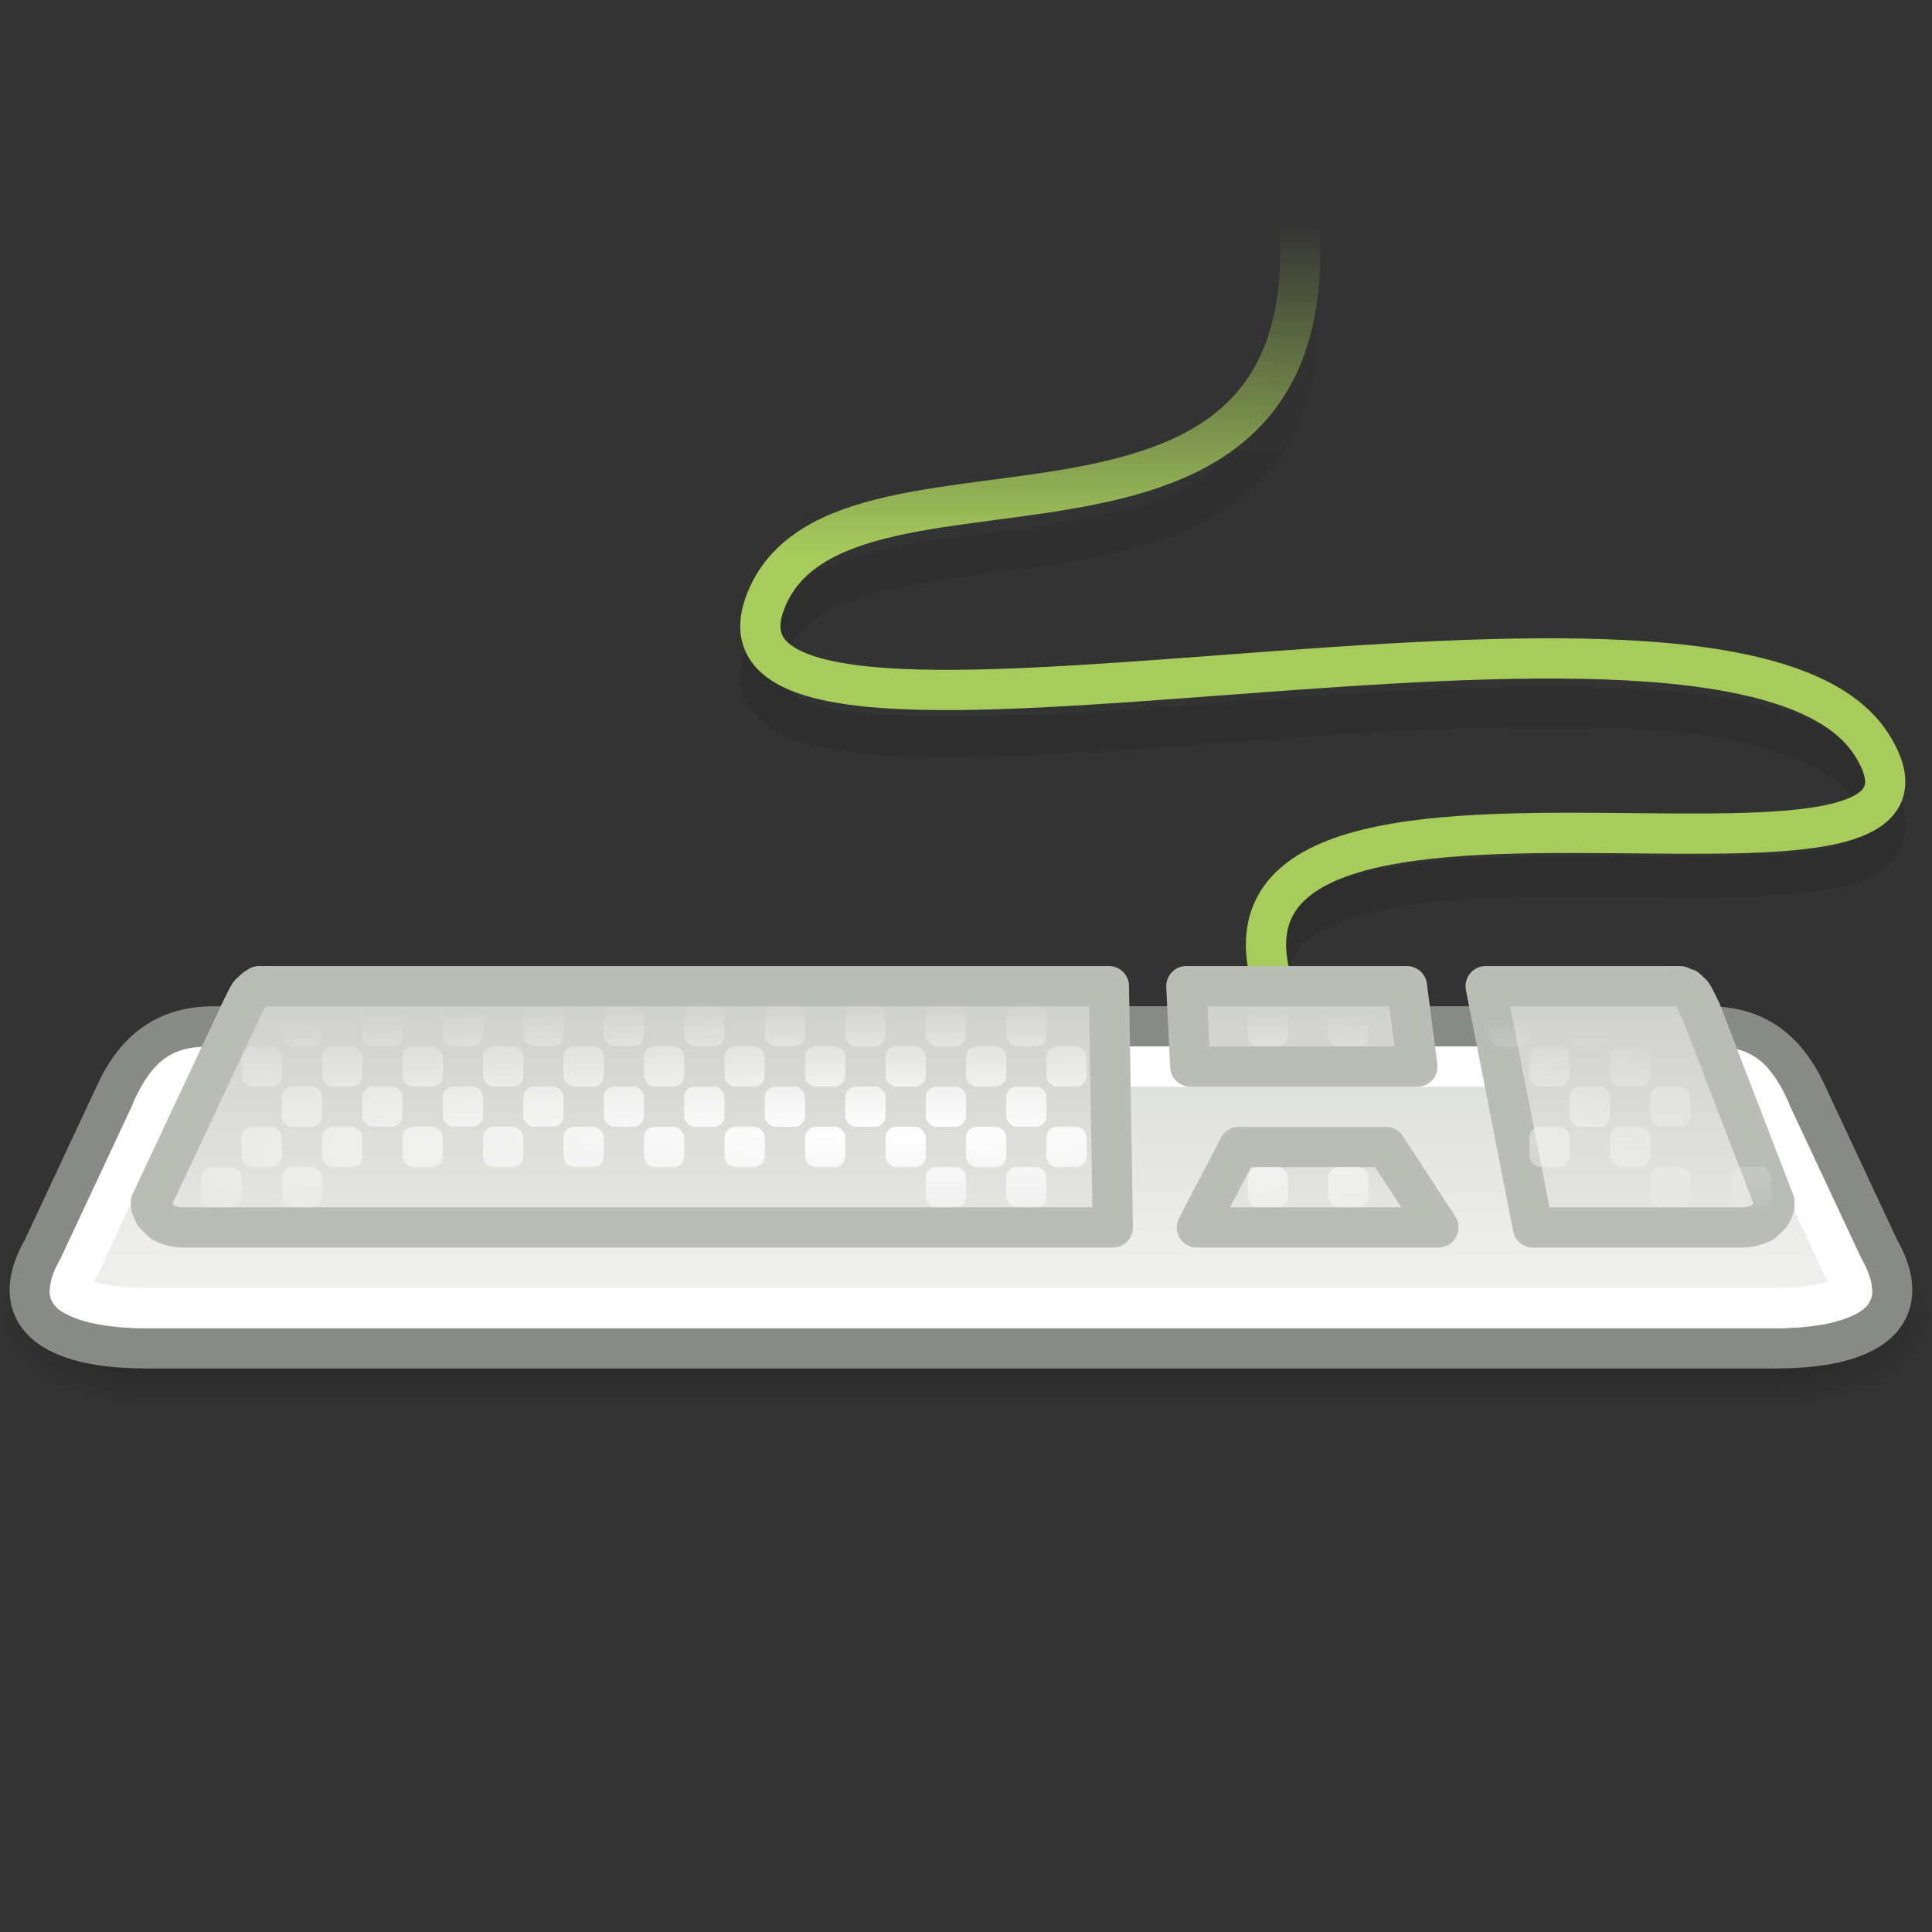 <?xml version="1.0" encoding="UTF-8" standalone="no"?>
<!-- Created with Inkscape (http://www.inkscape.org/) -->
<svg
   xmlns:dc="http://purl.org/dc/elements/1.1/"
   xmlns:cc="http://creativecommons.org/ns#"
   xmlns:rdf="http://www.w3.org/1999/02/22-rdf-syntax-ns#"
   xmlns:svg="http://www.w3.org/2000/svg"
   xmlns="http://www.w3.org/2000/svg"
   xmlns:xlink="http://www.w3.org/1999/xlink"
   xmlns:sodipodi="http://sodipodi.sourceforge.net/DTD/sodipodi-0.dtd"
   xmlns:inkscape="http://www.inkscape.org/namespaces/inkscape"
   width="48px"
   height="48px"
   id="svg3304"
   sodipodi:version="0.32"
   inkscape:version="0.46"
   sodipodi:docbase="/home/dobey/Projects/gnome-icon-theme/scalable/devices"
   sodipodi:docname="gnome-dev-keyboard.svg"
   inkscape:output_extension="org.inkscape.output.svg.inkscape">
  <rect width="100%" height="100%" fill="#333333" stroke="none"/>
  <defs
     id="defs3306">
    <inkscape:perspective
       sodipodi:type="inkscape:persp3d"
       inkscape:vp_x="0 : 24 : 1"
       inkscape:vp_y="0 : 1000 : 0"
       inkscape:vp_z="48 : 24 : 1"
       inkscape:persp3d-origin="24 : 16 : 1"
       id="perspective174" />
    <linearGradient
       id="linearGradient3042">
      <stop
         style="stop-color:black;stop-opacity:0;"
         offset="0"
         id="stop3044" />
      <stop
         id="stop3050"
         offset="0.5"
         style="stop-color:black;stop-opacity:1;" />
      <stop
         style="stop-color:black;stop-opacity:0;"
         offset="1"
         id="stop3046" />
    </linearGradient>
    <linearGradient
       inkscape:collect="always"
       id="linearGradient3028">
      <stop
         style="stop-color:black;stop-opacity:1;"
         offset="0"
         id="stop3030" />
      <stop
         style="stop-color:black;stop-opacity:0;"
         offset="1"
         id="stop3032" />
    </linearGradient>
    <linearGradient
       inkscape:collect="always"
       id="linearGradient5259">
      <stop
         style="stop-color:black;stop-opacity:1;"
         offset="0"
         id="stop5261" />
      <stop
         style="stop-color:black;stop-opacity:0;"
         offset="1"
         id="stop5263" />
    </linearGradient>
    <linearGradient
       id="linearGradient5251">
      <stop
         style="stop-color:#a7cc5c;stop-opacity:1;"
         offset="0"
         id="stop5253" />
      <stop
         style="stop-color:#a7cc5c;stop-opacity:0;"
         offset="1"
         id="stop5255" />
    </linearGradient>
    <linearGradient
       inkscape:collect="always"
       id="linearGradient1558">
      <stop
         style="stop-color:#babdb6"
         offset="0"
         id="stop1560" />
      <stop
         style="stop-color:#eeeeec"
         offset="1"
         id="stop1562" />
    </linearGradient>
    <linearGradient
       id="linearGradient3907">
      <stop
         style="stop-color:#ffffff;stop-opacity:1;"
         offset="0"
         id="stop3909" />
      <stop
         style="stop-color:#ffffff;stop-opacity:0;"
         offset="1"
         id="stop3911" />
    </linearGradient>
    <linearGradient
       inkscape:collect="always"
       id="linearGradient3899">
      <stop
         style="stop-color:#eeeeec"
         offset="0"
         id="stop3901" />
      <stop
         style="stop-color:#d3d7cf"
         offset="1"
         id="stop3903" />
    </linearGradient>
    <radialGradient
       inkscape:collect="always"
       xlink:href="#linearGradient3907"
       id="radialGradient3915"
       cx="20.914"
       cy="47.045"
       fx="20.914"
       fy="47.045"
       r="19.5"
       gradientTransform="matrix(1.383,3.581398e-5,0,0.172,-6.73,34.097)"
       gradientUnits="userSpaceOnUse" />
    <radialGradient
       inkscape:collect="always"
       xlink:href="#linearGradient3907"
       id="radialGradient1685"
       gradientUnits="userSpaceOnUse"
       gradientTransform="matrix(1.383,3.581398e-5,0,0.172,-6.73,34.097)"
       cx="20.914"
       cy="47.045"
       fx="20.914"
       fy="47.045"
       r="19.5" />
    <radialGradient
       inkscape:collect="always"
       xlink:href="#linearGradient3907"
       id="radialGradient1687"
       gradientUnits="userSpaceOnUse"
       gradientTransform="matrix(1.383,3.581398e-5,0,0.172,-6.73,34.097)"
       cx="20.914"
       cy="47.045"
       fx="20.914"
       fy="47.045"
       r="19.5" />
    <radialGradient
       inkscape:collect="always"
       xlink:href="#linearGradient3907"
       id="radialGradient1689"
       gradientUnits="userSpaceOnUse"
       gradientTransform="matrix(1.383,3.581398e-5,0,0.172,-6.73,34.097)"
       cx="20.914"
       cy="47.045"
       fx="20.914"
       fy="47.045"
       r="19.5" />
    <radialGradient
       inkscape:collect="always"
       xlink:href="#linearGradient3907"
       id="radialGradient1691"
       gradientUnits="userSpaceOnUse"
       gradientTransform="matrix(1.383,3.581398e-5,0,0.172,-6.73,34.097)"
       cx="20.914"
       cy="47.045"
       fx="20.914"
       fy="47.045"
       r="19.5" />
    <radialGradient
       inkscape:collect="always"
       xlink:href="#linearGradient3907"
       id="radialGradient1693"
       gradientUnits="userSpaceOnUse"
       gradientTransform="matrix(1.383,3.581398e-5,0,0.172,-6.73,34.097)"
       cx="20.914"
       cy="47.045"
       fx="20.914"
       fy="47.045"
       r="19.5" />
    <radialGradient
       inkscape:collect="always"
       xlink:href="#linearGradient3907"
       id="radialGradient1695"
       gradientUnits="userSpaceOnUse"
       gradientTransform="matrix(1.383,3.581398e-5,0,0.172,-6.73,34.097)"
       cx="20.914"
       cy="47.045"
       fx="20.914"
       fy="47.045"
       r="19.5" />
    <radialGradient
       inkscape:collect="always"
       xlink:href="#linearGradient3907"
       id="radialGradient1697"
       gradientUnits="userSpaceOnUse"
       gradientTransform="matrix(1.383,3.581398e-5,0,0.172,-6.73,34.097)"
       cx="20.914"
       cy="47.045"
       fx="20.914"
       fy="47.045"
       r="19.5" />
    <radialGradient
       inkscape:collect="always"
       xlink:href="#linearGradient3907"
       id="radialGradient1699"
       gradientUnits="userSpaceOnUse"
       gradientTransform="matrix(1.383,3.581398e-5,0,0.172,-6.73,34.097)"
       cx="20.914"
       cy="47.045"
       fx="20.914"
       fy="47.045"
       r="19.5" />
    <radialGradient
       inkscape:collect="always"
       xlink:href="#linearGradient3907"
       id="radialGradient1701"
       gradientUnits="userSpaceOnUse"
       gradientTransform="matrix(1.383,3.581398e-5,0,0.172,-6.73,34.097)"
       cx="20.914"
       cy="47.045"
       fx="20.914"
       fy="47.045"
       r="19.5" />
    <radialGradient
       inkscape:collect="always"
       xlink:href="#linearGradient3907"
       id="radialGradient1703"
       gradientUnits="userSpaceOnUse"
       gradientTransform="matrix(1.383,3.581398e-5,0,0.172,-6.73,34.097)"
       cx="20.914"
       cy="47.045"
       fx="20.914"
       fy="47.045"
       r="19.5" />
    <radialGradient
       inkscape:collect="always"
       xlink:href="#linearGradient3907"
       id="radialGradient1705"
       gradientUnits="userSpaceOnUse"
       gradientTransform="matrix(1.383,3.581398e-5,0,0.172,-6.73,34.097)"
       cx="20.914"
       cy="47.045"
       fx="20.914"
       fy="47.045"
       r="19.5" />
    <radialGradient
       inkscape:collect="always"
       xlink:href="#linearGradient3907"
       id="radialGradient1707"
       gradientUnits="userSpaceOnUse"
       gradientTransform="matrix(1.383,3.581398e-5,0,0.172,-6.73,34.097)"
       cx="20.914"
       cy="47.045"
       fx="20.914"
       fy="47.045"
       r="19.5" />
    <radialGradient
       inkscape:collect="always"
       xlink:href="#linearGradient3907"
       id="radialGradient1709"
       gradientUnits="userSpaceOnUse"
       gradientTransform="matrix(1.383,3.581398e-5,0,0.172,-6.73,34.097)"
       cx="20.914"
       cy="47.045"
       fx="20.914"
       fy="47.045"
       r="19.5" />
    <radialGradient
       inkscape:collect="always"
       xlink:href="#linearGradient3907"
       id="radialGradient1711"
       gradientUnits="userSpaceOnUse"
       gradientTransform="matrix(1.383,3.581398e-5,0,0.172,-6.73,34.097)"
       cx="20.914"
       cy="47.045"
       fx="20.914"
       fy="47.045"
       r="19.5" />
    <radialGradient
       inkscape:collect="always"
       xlink:href="#linearGradient3907"
       id="radialGradient1713"
       gradientUnits="userSpaceOnUse"
       gradientTransform="matrix(1.383,3.581398e-5,0,0.172,-6.73,34.097)"
       cx="20.914"
       cy="47.045"
       fx="20.914"
       fy="47.045"
       r="19.5" />
    <radialGradient
       inkscape:collect="always"
       xlink:href="#linearGradient3907"
       id="radialGradient1715"
       gradientUnits="userSpaceOnUse"
       gradientTransform="matrix(1.383,3.581398e-5,0,0.172,-6.73,34.097)"
       cx="20.914"
       cy="47.045"
       fx="20.914"
       fy="47.045"
       r="19.5" />
    <radialGradient
       inkscape:collect="always"
       xlink:href="#linearGradient3907"
       id="radialGradient1717"
       gradientUnits="userSpaceOnUse"
       gradientTransform="matrix(1.383,3.581398e-5,0,0.172,-6.73,34.097)"
       cx="20.914"
       cy="47.045"
       fx="20.914"
       fy="47.045"
       r="19.5" />
    <radialGradient
       inkscape:collect="always"
       xlink:href="#linearGradient3907"
       id="radialGradient1719"
       gradientUnits="userSpaceOnUse"
       gradientTransform="matrix(1.383,3.581398e-5,0,0.172,-6.73,34.097)"
       cx="20.914"
       cy="47.045"
       fx="20.914"
       fy="47.045"
       r="19.5" />
    <radialGradient
       inkscape:collect="always"
       xlink:href="#linearGradient3907"
       id="radialGradient1721"
       gradientUnits="userSpaceOnUse"
       gradientTransform="matrix(1.383,3.581398e-5,0,0.172,-6.73,34.097)"
       cx="20.914"
       cy="47.045"
       fx="20.914"
       fy="47.045"
       r="19.5" />
    <radialGradient
       inkscape:collect="always"
       xlink:href="#linearGradient3907"
       id="radialGradient1723"
       gradientUnits="userSpaceOnUse"
       gradientTransform="matrix(1.383,3.581398e-5,0,0.172,-6.73,34.097)"
       cx="20.914"
       cy="47.045"
       fx="20.914"
       fy="47.045"
       r="19.5" />
    <radialGradient
       inkscape:collect="always"
       xlink:href="#linearGradient3907"
       id="radialGradient1725"
       gradientUnits="userSpaceOnUse"
       gradientTransform="matrix(1.383,3.581398e-5,0,0.172,-6.73,34.097)"
       cx="20.914"
       cy="47.045"
       fx="20.914"
       fy="47.045"
       r="19.5" />
    <radialGradient
       inkscape:collect="always"
       xlink:href="#linearGradient3907"
       id="radialGradient1727"
       gradientUnits="userSpaceOnUse"
       gradientTransform="matrix(1.383,3.581398e-5,0,0.172,-6.73,34.097)"
       cx="20.914"
       cy="47.045"
       fx="20.914"
       fy="47.045"
       r="19.5" />
    <radialGradient
       inkscape:collect="always"
       xlink:href="#linearGradient3907"
       id="radialGradient1729"
       gradientUnits="userSpaceOnUse"
       gradientTransform="matrix(1.383,3.581398e-5,0,0.172,-6.73,34.097)"
       cx="20.914"
       cy="47.045"
       fx="20.914"
       fy="47.045"
       r="19.5" />
    <radialGradient
       inkscape:collect="always"
       xlink:href="#linearGradient3907"
       id="radialGradient1731"
       gradientUnits="userSpaceOnUse"
       gradientTransform="matrix(1.383,3.581398e-5,0,0.172,-6.73,34.097)"
       cx="20.914"
       cy="47.045"
       fx="20.914"
       fy="47.045"
       r="19.5" />
    <radialGradient
       inkscape:collect="always"
       xlink:href="#linearGradient3907"
       id="radialGradient1733"
       gradientUnits="userSpaceOnUse"
       gradientTransform="matrix(1.383,3.581398e-5,0,0.172,-6.73,34.097)"
       cx="20.914"
       cy="47.045"
       fx="20.914"
       fy="47.045"
       r="19.5" />
    <radialGradient
       inkscape:collect="always"
       xlink:href="#linearGradient3907"
       id="radialGradient1735"
       gradientUnits="userSpaceOnUse"
       gradientTransform="matrix(1.383,3.581398e-5,0,0.172,-6.73,34.097)"
       cx="20.914"
       cy="47.045"
       fx="20.914"
       fy="47.045"
       r="19.5" />
    <radialGradient
       inkscape:collect="always"
       xlink:href="#linearGradient3907"
       id="radialGradient1737"
       gradientUnits="userSpaceOnUse"
       gradientTransform="matrix(1.383,3.581398e-5,0,0.172,-6.73,34.097)"
       cx="20.914"
       cy="47.045"
       fx="20.914"
       fy="47.045"
       r="19.5" />
    <radialGradient
       inkscape:collect="always"
       xlink:href="#linearGradient3907"
       id="radialGradient1739"
       gradientUnits="userSpaceOnUse"
       gradientTransform="matrix(1.383,3.581398e-5,0,0.172,-6.73,34.097)"
       cx="20.914"
       cy="47.045"
       fx="20.914"
       fy="47.045"
       r="19.5" />
    <radialGradient
       inkscape:collect="always"
       xlink:href="#linearGradient3907"
       id="radialGradient1741"
       gradientUnits="userSpaceOnUse"
       gradientTransform="matrix(1.383,3.581398e-5,0,0.172,-6.73,34.097)"
       cx="20.914"
       cy="47.045"
       fx="20.914"
       fy="47.045"
       r="19.5" />
    <radialGradient
       inkscape:collect="always"
       xlink:href="#linearGradient3907"
       id="radialGradient1743"
       gradientUnits="userSpaceOnUse"
       gradientTransform="matrix(1.383,3.581398e-5,0,0.172,-6.73,34.097)"
       cx="20.914"
       cy="47.045"
       fx="20.914"
       fy="47.045"
       r="19.5" />
    <radialGradient
       inkscape:collect="always"
       xlink:href="#linearGradient3907"
       id="radialGradient1745"
       gradientUnits="userSpaceOnUse"
       gradientTransform="matrix(1.383,3.581398e-5,0,0.172,-6.73,34.097)"
       cx="20.914"
       cy="47.045"
       fx="20.914"
       fy="47.045"
       r="19.5" />
    <radialGradient
       inkscape:collect="always"
       xlink:href="#linearGradient3907"
       id="radialGradient1747"
       gradientUnits="userSpaceOnUse"
       gradientTransform="matrix(1.383,3.581398e-5,0,0.172,-6.73,34.097)"
       cx="20.914"
       cy="47.045"
       fx="20.914"
       fy="47.045"
       r="19.5" />
    <radialGradient
       inkscape:collect="always"
       xlink:href="#linearGradient3907"
       id="radialGradient1749"
       gradientUnits="userSpaceOnUse"
       gradientTransform="matrix(1.383,3.581398e-5,0,0.172,-6.73,34.097)"
       cx="20.914"
       cy="47.045"
       fx="20.914"
       fy="47.045"
       r="19.5" />
    <radialGradient
       inkscape:collect="always"
       xlink:href="#linearGradient3907"
       id="radialGradient1751"
       gradientUnits="userSpaceOnUse"
       gradientTransform="matrix(1.383,3.581398e-5,0,0.172,-6.73,34.097)"
       cx="20.914"
       cy="47.045"
       fx="20.914"
       fy="47.045"
       r="19.5" />
    <radialGradient
       inkscape:collect="always"
       xlink:href="#linearGradient3907"
       id="radialGradient1753"
       gradientUnits="userSpaceOnUse"
       gradientTransform="matrix(1.383,3.581398e-5,0,0.172,-6.73,34.097)"
       cx="20.914"
       cy="47.045"
       fx="20.914"
       fy="47.045"
       r="19.5" />
    <radialGradient
       inkscape:collect="always"
       xlink:href="#linearGradient3907"
       id="radialGradient1755"
       gradientUnits="userSpaceOnUse"
       gradientTransform="matrix(1.383,3.581398e-5,0,0.172,-6.73,34.097)"
       cx="20.914"
       cy="47.045"
       fx="20.914"
       fy="47.045"
       r="19.5" />
    <radialGradient
       inkscape:collect="always"
       xlink:href="#linearGradient3907"
       id="radialGradient1757"
       gradientUnits="userSpaceOnUse"
       gradientTransform="matrix(1.383,3.581398e-5,0,0.172,-6.73,34.097)"
       cx="20.914"
       cy="47.045"
       fx="20.914"
       fy="47.045"
       r="19.5" />
    <radialGradient
       inkscape:collect="always"
       xlink:href="#linearGradient3907"
       id="radialGradient1759"
       gradientUnits="userSpaceOnUse"
       gradientTransform="matrix(1.383,3.581398e-5,0,0.172,-6.73,34.097)"
       cx="20.914"
       cy="47.045"
       fx="20.914"
       fy="47.045"
       r="19.5" />
    <radialGradient
       inkscape:collect="always"
       xlink:href="#linearGradient3907"
       id="radialGradient1761"
       gradientUnits="userSpaceOnUse"
       gradientTransform="matrix(1.383,3.581398e-5,0,0.172,-6.73,34.097)"
       cx="20.914"
       cy="47.045"
       fx="20.914"
       fy="47.045"
       r="19.5" />
    <radialGradient
       inkscape:collect="always"
       xlink:href="#linearGradient3907"
       id="radialGradient1763"
       gradientUnits="userSpaceOnUse"
       gradientTransform="matrix(1.383,3.581398e-5,0,0.172,-6.73,34.097)"
       cx="20.914"
       cy="47.045"
       fx="20.914"
       fy="47.045"
       r="19.5" />
    <radialGradient
       inkscape:collect="always"
       xlink:href="#linearGradient3907"
       id="radialGradient1765"
       gradientUnits="userSpaceOnUse"
       gradientTransform="matrix(1.383,3.581398e-5,0,0.172,-6.73,34.097)"
       cx="20.914"
       cy="47.045"
       fx="20.914"
       fy="47.045"
       r="19.5" />
    <radialGradient
       inkscape:collect="always"
       xlink:href="#linearGradient3907"
       id="radialGradient1767"
       gradientUnits="userSpaceOnUse"
       gradientTransform="matrix(1.383,3.581398e-5,0,0.172,-6.73,34.097)"
       cx="20.914"
       cy="47.045"
       fx="20.914"
       fy="47.045"
       r="19.5" />
    <radialGradient
       inkscape:collect="always"
       xlink:href="#linearGradient3907"
       id="radialGradient1769"
       gradientUnits="userSpaceOnUse"
       gradientTransform="matrix(1.383,3.581398e-5,0,0.172,-6.73,34.097)"
       cx="20.914"
       cy="47.045"
       fx="20.914"
       fy="47.045"
       r="19.5" />
    <radialGradient
       inkscape:collect="always"
       xlink:href="#linearGradient3907"
       id="radialGradient1771"
       gradientUnits="userSpaceOnUse"
       gradientTransform="matrix(1.383,3.581398e-5,0,0.172,-6.73,34.097)"
       cx="20.914"
       cy="47.045"
       fx="20.914"
       fy="47.045"
       r="19.5" />
    <radialGradient
       inkscape:collect="always"
       xlink:href="#linearGradient3907"
       id="radialGradient1773"
       gradientUnits="userSpaceOnUse"
       gradientTransform="matrix(1.383,3.581398e-5,0,0.172,-6.73,34.097)"
       cx="20.914"
       cy="47.045"
       fx="20.914"
       fy="47.045"
       r="19.5" />
    <radialGradient
       inkscape:collect="always"
       xlink:href="#linearGradient3907"
       id="radialGradient1775"
       gradientUnits="userSpaceOnUse"
       gradientTransform="matrix(1.383,3.581398e-5,0,0.172,-6.73,34.097)"
       cx="20.914"
       cy="47.045"
       fx="20.914"
       fy="47.045"
       r="19.5" />
    <radialGradient
       inkscape:collect="always"
       xlink:href="#linearGradient3907"
       id="radialGradient1777"
       gradientUnits="userSpaceOnUse"
       gradientTransform="matrix(1.383,3.581398e-5,0,0.172,-6.73,34.097)"
       cx="20.914"
       cy="47.045"
       fx="20.914"
       fy="47.045"
       r="19.5" />
    <radialGradient
       inkscape:collect="always"
       xlink:href="#linearGradient3907"
       id="radialGradient1779"
       gradientUnits="userSpaceOnUse"
       gradientTransform="matrix(1.383,3.581398e-5,0,0.172,-6.73,34.097)"
       cx="20.914"
       cy="47.045"
       fx="20.914"
       fy="47.045"
       r="19.5" />
    <radialGradient
       inkscape:collect="always"
       xlink:href="#linearGradient3907"
       id="radialGradient1783"
       gradientUnits="userSpaceOnUse"
       gradientTransform="matrix(1.383,3.581398e-5,0,0.172,-6.73,34.097)"
       cx="20.914"
       cy="47.045"
       fx="20.914"
       fy="47.045"
       r="19.5" />
    <radialGradient
       inkscape:collect="always"
       xlink:href="#linearGradient3907"
       id="radialGradient1785"
       gradientUnits="userSpaceOnUse"
       gradientTransform="matrix(1.383,3.581398e-5,0,0.172,-6.73,34.097)"
       cx="20.914"
       cy="47.045"
       fx="20.914"
       fy="47.045"
       r="19.5" />
    <radialGradient
       inkscape:collect="always"
       xlink:href="#linearGradient3907"
       id="radialGradient1787"
       gradientUnits="userSpaceOnUse"
       gradientTransform="matrix(1.383,3.581398e-5,0,0.172,-6.73,34.097)"
       cx="20.914"
       cy="47.045"
       fx="20.914"
       fy="47.045"
       r="19.5" />
    <radialGradient
       inkscape:collect="always"
       xlink:href="#linearGradient3907"
       id="radialGradient1789"
       gradientUnits="userSpaceOnUse"
       gradientTransform="matrix(1.383,3.581398e-5,0,0.172,-6.73,34.097)"
       cx="20.914"
       cy="47.045"
       fx="20.914"
       fy="47.045"
       r="19.5" />
    <radialGradient
       inkscape:collect="always"
       xlink:href="#linearGradient3907"
       id="radialGradient1791"
       gradientUnits="userSpaceOnUse"
       gradientTransform="matrix(1.383,3.581398e-5,0,0.172,-6.73,34.097)"
       cx="20.914"
       cy="47.045"
       fx="20.914"
       fy="47.045"
       r="19.5" />
    <radialGradient
       inkscape:collect="always"
       xlink:href="#linearGradient3907"
       id="radialGradient1793"
       gradientUnits="userSpaceOnUse"
       gradientTransform="matrix(1.383,3.581398e-5,0,0.172,-6.73,34.097)"
       cx="20.914"
       cy="47.045"
       fx="20.914"
       fy="47.045"
       r="19.5" />
    <radialGradient
       inkscape:collect="always"
       xlink:href="#linearGradient3907"
       id="radialGradient1795"
       gradientUnits="userSpaceOnUse"
       gradientTransform="matrix(1.383,3.581398e-5,0,0.172,-6.73,34.097)"
       cx="20.914"
       cy="47.045"
       fx="20.914"
       fy="47.045"
       r="19.5" />
    <radialGradient
       inkscape:collect="always"
       xlink:href="#linearGradient3907"
       id="radialGradient1797"
       gradientUnits="userSpaceOnUse"
       gradientTransform="matrix(1.383,3.581398e-5,0,0.172,-6.73,34.097)"
       cx="20.914"
       cy="47.045"
       fx="20.914"
       fy="47.045"
       r="19.5" />
    <radialGradient
       inkscape:collect="always"
       xlink:href="#linearGradient3907"
       id="radialGradient1799"
       gradientUnits="userSpaceOnUse"
       gradientTransform="matrix(1.383,3.581398e-5,0,0.172,-6.73,34.097)"
       cx="20.914"
       cy="47.045"
       fx="20.914"
       fy="47.045"
       r="19.5" />
    <radialGradient
       inkscape:collect="always"
       xlink:href="#linearGradient3907"
       id="radialGradient1801"
       gradientUnits="userSpaceOnUse"
       gradientTransform="matrix(1.383,3.581398e-5,0,0.172,-6.73,34.097)"
       cx="20.914"
       cy="47.045"
       fx="20.914"
       fy="47.045"
       r="19.5" />
    <radialGradient
       inkscape:collect="always"
       xlink:href="#linearGradient3907"
       id="radialGradient1803"
       gradientUnits="userSpaceOnUse"
       gradientTransform="matrix(1.383,3.581398e-5,0,0.172,-6.73,34.097)"
       cx="20.914"
       cy="47.045"
       fx="20.914"
       fy="47.045"
       r="19.5" />
    <radialGradient
       inkscape:collect="always"
       xlink:href="#linearGradient3907"
       id="radialGradient1805"
       gradientUnits="userSpaceOnUse"
       gradientTransform="matrix(1.383,3.581398e-5,0,0.172,-6.73,34.097)"
       cx="20.914"
       cy="47.045"
       fx="20.914"
       fy="47.045"
       r="19.5" />
    <linearGradient
       inkscape:collect="always"
       xlink:href="#linearGradient1558"
       id="linearGradient1564"
       x1="16.396"
       y1="19.659"
       x2="16.396"
       y2="32.448"
       gradientUnits="userSpaceOnUse" />
    <linearGradient
       inkscape:collect="always"
       xlink:href="#linearGradient5251"
       id="linearGradient5257"
       x1="32.865"
       y1="13.794"
       x2="32.865"
       y2="5.544"
       gradientUnits="userSpaceOnUse" />
    <linearGradient
       inkscape:collect="always"
       xlink:href="#linearGradient5259"
       id="linearGradient5265"
       x1="18.39"
       y1="15.706"
       x2="18.39"
       y2="5.081"
       gradientUnits="userSpaceOnUse"
       gradientTransform="matrix(1,0,0,0.974,0,1.229)" />
    <linearGradient
       inkscape:collect="always"
       xlink:href="#linearGradient3899"
       id="linearGradient3018"
       x1="26.5"
       y1="43.25"
       x2="26.5"
       y2="35.75"
       gradientUnits="userSpaceOnUse" />
    <radialGradient
       inkscape:collect="always"
       xlink:href="#linearGradient3028"
       id="radialGradient3034"
       cx="3"
       cy="33.214"
       fx="3"
       fy="33.214"
       r="3"
       gradientTransform="matrix(0,-0.75,1.333,0,-40.286,35)"
       gradientUnits="userSpaceOnUse" />
    <radialGradient
       inkscape:collect="always"
       xlink:href="#linearGradient3028"
       id="radialGradient3038"
       gradientUnits="userSpaceOnUse"
       gradientTransform="matrix(0,-0.75,1.333,0,-88.286,-30.5)"
       cx="3"
       cy="33.214"
       fx="3"
       fy="33.214"
       r="3" />
    <linearGradient
       inkscape:collect="always"
       xlink:href="#linearGradient3042"
       id="linearGradient3048"
       x1="37.031"
       y1="35.063"
       x2="37.031"
       y2="29.995"
       gradientUnits="userSpaceOnUse"
       gradientTransform="matrix(1,0,0,0.889,0,3.833)" />
  </defs>
  <sodipodi:namedview
     id="base"
     pagecolor="#ffffff"
     bordercolor="#849193"
     borderopacity="1"
     inkscape:pageopacity="0.0"
     inkscape:pageshadow="2"
     inkscape:zoom="16"
     inkscape:cx="33.094188"
     inkscape:cy="29.87272"
     inkscape:current-layer="layer3"
     showgrid="false"
     inkscape:grid-bbox="true"
     inkscape:document-units="px"
     inkscape:showpageshadow="false"
     showborder="false"
     inkscape:window-width="1041"
     inkscape:window-height="745"
     inkscape:window-x="238"
     inkscape:window-y="275"
     showguides="true"
     inkscape:guide-bbox="true"
     inkscape:grid-points="false"
     stroke="#babdb6"
     fill="#888a85"
     borderlayer="top">
    <inkscape:grid
       id="GridFromPre046Settings"
       type="xygrid"
       originx="0px"
       originy="0px"
       spacingx="0.5px"
       spacingy="0.5px"
       color="#0000ff"
       empcolor="#0000ff"
       opacity="0.2"
       empopacity="0.4"
       empspacing="2" />
  </sodipodi:namedview>
  <g
     inkscape:groupmode="layer"
     id="layer3"
     inkscape:label="tastiera"
     style="display:inline">
    <g
       style="display:inline"
       id="g2932">
      <path
         sodipodi:nodetypes="czzc"
         id="path1541"
         d="M 33.05,28 C 25.032,17.205 50,24.993 46.5,19.639 C 43,14.285 17,21.586 19,16.232 C 20.84,11.305 34.5,17.205 32,5.037"
         style="opacity:0.101;fill:none;fill-opacity:1;fill-rule:evenodd;stroke:url(#linearGradient5265);stroke-width:1;stroke-linecap:butt;stroke-linejoin:miter;stroke-miterlimit:4;stroke-dasharray:none;stroke-opacity:1;display:inline" />
      <path
         sodipodi:nodetypes="czzc"
         id="path4172"
         d="M 33.05,27.088 C 25.032,16 50,24 46.5,18.5 C 43,13 17,20.5 19,15 C 20.84,9.939 34.5,16 32,3.5"
         style="fill:none;fill-opacity:1;fill-rule:evenodd;stroke:url(#linearGradient5257);stroke-width:1;stroke-linecap:butt;stroke-linejoin:miter;stroke-miterlimit:4;stroke-dasharray:none;stroke-opacity:1;display:inline" />
    </g>
    <g
       id="g3052"
       style="opacity:0.4">
      <rect
         y="30.5"
         x="0"
         height="4.5"
         width="4"
         id="rect3026"
         style="opacity:1;fill:url(#radialGradient3034);fill-opacity:1;stroke:none;stroke-width:1;stroke-linejoin:round;stroke-miterlimit:4;stroke-dasharray:none;stroke-opacity:1" />
      <rect
         transform="scale(-1,-1)"
         y="-35"
         x="-48"
         height="4.5"
         width="4"
         id="rect3036"
         style="opacity:1;fill:url(#radialGradient3038);fill-opacity:1;stroke:none;stroke-width:1;stroke-linejoin:round;stroke-miterlimit:4;stroke-dasharray:none;stroke-opacity:1;display:inline" />
      <rect
         y="30.5"
         x="4"
         height="4.5"
         width="40"
         id="rect3040"
         style="opacity:1;fill:url(#linearGradient3048);fill-opacity:1;stroke:none;stroke-width:1;stroke-linejoin:round;stroke-miterlimit:4;stroke-dasharray:none;stroke-opacity:1" />
    </g>
    <g
       id="g2928"
       transform="translate(0,-12)">
      <path
         sodipodi:nodetypes="ccccccccc"
         id="rect2024"
         d="M 5.312,37.5 C 4.345,37.5 3.465,37.879 2.875,39.156 L 1.062,43.031 C 0.254,44.432 0.906,45.5 3.656,45.5 L 44.094,45.5 C 46.844,45.5 47.496,44.432 46.688,43.031 L 44.875,39.156 C 44.285,37.879 43.405,37.5 42.438,37.5 L 5.312,37.5 z "
         style="opacity:1;fill:url(#linearGradient3018);fill-opacity:1;stroke:#888a85;stroke-width:1;stroke-linejoin:round;stroke-miterlimit:4;stroke-opacity:1" />
      <path
         d="M 5.312,38.5 C 4.606,38.5 4.244,38.561 3.781,39.562 C 3.781,39.573 3.781,39.583 3.781,39.594 L 1.969,43.469 C 1.959,43.49 1.949,43.511 1.938,43.531 C 1.792,43.783 1.752,43.959 1.75,44.031 C 1.748,44.104 1.715,44.087 1.75,44.125 C 1.821,44.202 2.411,44.5 3.656,44.5 L 44.094,44.5 C 45.339,44.5 45.929,44.202 46,44.125 C 46.035,44.087 46.002,44.104 46,44.031 C 45.998,43.959 45.958,43.783 45.812,43.531 C 45.801,43.511 45.791,43.49 45.781,43.469 L 43.969,39.594 C 43.969,39.583 43.969,39.573 43.969,39.562 C 43.506,38.561 43.144,38.5 42.438,38.5 L 5.312,38.5 z "
         id="path2920"
         style="opacity:1;fill:none;fill-opacity:0.469;stroke:white;stroke-width:1;stroke-linejoin:round;stroke-miterlimit:4;stroke-opacity:1;display:inline"
         inkscape:original="M 5.3125 37.5 C 4.344614 37.5 3.4647369 37.878926 2.875 39.15625 L 1.0625 43.03125 C 0.253847 44.43186 0.90611493 45.5 3.65625 45.5 L 44.09375 45.5 C 46.843885 45.5 47.496153 44.43186 46.6875 43.03125 L 44.875 39.15625 C 44.285263 37.878926 43.405386 37.5 42.4375 37.5 L 5.3125 37.5 z "
         inkscape:radius="-1"
         sodipodi:type="inkscape:offset" />
    </g>
    <g
       id="g3270"
       inkscape:label="Shadow"
       transform="translate(-54,0.181)" />
    <g
       transform="translate(-54,15.247)"
       inkscape:label="Shadow"
       id="g2611" />
    <g
       transform="translate(-54,15.247)"
       style="display:inline"
       inkscape:label="Lavoro"
       id="g2613" />
  </g>
  <g
     inkscape:groupmode="layer"
     id="layer2"
     inkscape:label="tasti"
     style="display:inline">
    <g
       id="g2937"
       transform="translate(0,-5.891786e-3)">
      <path
         sodipodi:nodetypes="csssssssccssssssssssssccccssscccccccccssssssssssssccsssssssssccccccc"
         id="path2318"
         d="M 6.435,24.507 C 6.432,24.511 6.438,24.535 6.435,24.538 C 6.42,24.543 6.385,24.563 6.37,24.569 C 6.365,24.572 6.342,24.567 6.337,24.569 C 6.332,24.572 6.309,24.597 6.304,24.601 C 6.295,24.608 6.281,24.624 6.272,24.632 C 6.267,24.636 6.244,24.659 6.239,24.663 C 6.235,24.668 6.211,24.689 6.206,24.694 C 6.142,24.784 6.073,24.941 5.978,25.131 L 3.751,29.876 C 3.751,29.882 3.75,29.901 3.751,29.907 C 3.751,29.913 3.75,29.932 3.751,29.938 C 3.751,29.944 3.749,29.963 3.751,29.969 C 3.753,29.981 3.78,30.02 3.783,30.032 C 3.785,30.038 3.781,30.057 3.783,30.063 C 3.79,30.08 3.807,30.109 3.816,30.125 C 3.825,30.142 3.838,30.172 3.848,30.188 C 3.852,30.193 3.877,30.214 3.881,30.219 C 3.885,30.224 3.909,30.245 3.914,30.25 C 3.94,30.279 3.981,30.32 4.012,30.344 C 4.017,30.348 4.039,30.371 4.044,30.375 C 4.061,30.385 4.091,30.398 4.109,30.406 C 4.23,30.459 4.389,30.5 4.533,30.5 L 27.648,30.5 L 27.55,24.507 L 6.761,24.507 C 6.692,24.507 6.617,24.505 6.565,24.507 C 6.553,24.507 6.513,24.508 6.5,24.507 C 6.496,24.507 6.471,24.507 6.467,24.507 C 6.465,24.51 6.438,24.503 6.435,24.507 z M 29.475,24.507 L 29.572,26.505 L 35.215,26.505 L 34.954,24.507 L 29.475,24.507 z M 36.911,24.507 L 38.085,30.5 L 43.304,30.5 C 43.449,30.5 43.608,30.459 43.728,30.406 C 43.746,30.398 43.777,30.385 43.793,30.375 C 43.799,30.371 43.821,30.348 43.826,30.344 C 43.857,30.32 43.898,30.279 43.924,30.25 C 43.928,30.245 43.952,30.224 43.956,30.219 C 43.96,30.214 43.985,30.193 43.989,30.188 C 44,30.172 44.013,30.142 44.022,30.125 C 44.03,30.109 44.047,30.08 44.054,30.063 C 44.056,30.057 44.052,30.038 44.054,30.032 C 44.058,30.02 44.084,29.981 44.087,29.969 C 44.088,29.963 44.086,29.944 44.087,29.938 C 44.088,29.932 44.086,29.913 44.087,29.907 C 44.087,29.901 44.087,29.882 44.087,29.876 L 42.261,25.131 C 42.166,24.941 42.097,24.784 42.033,24.694 C 42.028,24.689 42.004,24.668 42,24.663 C 41.996,24.659 41.972,24.636 41.967,24.632 C 41.958,24.624 41.945,24.608 41.935,24.601 C 41.93,24.597 41.907,24.572 41.902,24.569 C 41.897,24.567 41.875,24.572 41.87,24.569 C 41.855,24.563 41.819,24.543 41.804,24.538 C 41.788,24.535 41.763,24.514 41.739,24.507 C 41.727,24.504 41.685,24.509 41.674,24.507 C 41.622,24.505 41.547,24.507 41.478,24.507 L 36.911,24.507 z M 30.779,28.502 L 29.736,30.5 L 35.737,30.5 L 34.432,28.502 L 30.779,28.502 z "
         style="color:black;fill:url(#linearGradient1564);fill-opacity:1;fill-rule:nonzero;stroke:#babdb6;stroke-width:1;stroke-linecap:square;stroke-linejoin:round;marker:none;marker-start:none;marker-mid:none;marker-end:none;stroke-miterlimit:4;stroke-dashoffset:0;stroke-opacity:1;visibility:visible;display:inline;overflow:visible" />
      <g
         transform="translate(0,-14)"
         style="opacity:1;fill:url(#radialGradient3915);fill-opacity:1"
         id="g3822">
        <rect
           style="opacity:1;color:black;fill:url(#radialGradient1685);fill-opacity:1;fill-rule:nonzero;stroke:none;stroke-width:1;stroke-linecap:square;stroke-linejoin:round;marker:none;marker-start:none;marker-mid:none;marker-end:none;stroke-miterlimit:4;stroke-dasharray:none;stroke-dashoffset:0;stroke-opacity:1;visibility:visible;display:inline;overflow:visible"
           id="rect2340"
           width="1"
           height="1"
           x="7"
           y="39"
           rx="0.265"
           ry="0.265" />
        <rect
           style="opacity:1;color:black;fill:url(#radialGradient1687);fill-opacity:1;fill-rule:nonzero;stroke:none;stroke-width:1;stroke-linecap:square;stroke-linejoin:round;marker:none;marker-start:none;marker-mid:none;marker-end:none;stroke-miterlimit:4;stroke-dasharray:none;stroke-dashoffset:0;stroke-opacity:1;visibility:visible;display:inline;overflow:visible"
           id="rect2342"
           width="1"
           height="1"
           x="9"
           y="39"
           rx="0.265"
           ry="0.265" />
        <rect
           style="opacity:1;color:black;fill:url(#radialGradient1689);fill-opacity:1;fill-rule:nonzero;stroke:none;stroke-width:1;stroke-linecap:square;stroke-linejoin:round;marker:none;marker-start:none;marker-mid:none;marker-end:none;stroke-miterlimit:4;stroke-dasharray:none;stroke-dashoffset:0;stroke-opacity:1;visibility:visible;display:inline;overflow:visible"
           id="rect2344"
           width="1"
           height="1"
           x="11"
           y="39"
           rx="0.265"
           ry="0.265" />
        <rect
           style="opacity:1;color:black;fill:url(#radialGradient1691);fill-opacity:1;fill-rule:nonzero;stroke:none;stroke-width:1;stroke-linecap:square;stroke-linejoin:round;marker:none;marker-start:none;marker-mid:none;marker-end:none;stroke-miterlimit:4;stroke-dasharray:none;stroke-dashoffset:0;stroke-opacity:1;visibility:visible;display:inline;overflow:visible"
           id="rect2346"
           width="1"
           height="1"
           x="13"
           y="39"
           rx="0.265"
           ry="0.265" />
        <rect
           style="opacity:1;color:black;fill:url(#radialGradient1693);fill-opacity:1;fill-rule:nonzero;stroke:none;stroke-width:1;stroke-linecap:square;stroke-linejoin:round;marker:none;marker-start:none;marker-mid:none;marker-end:none;stroke-miterlimit:4;stroke-dasharray:none;stroke-dashoffset:0;stroke-opacity:1;visibility:visible;display:inline;overflow:visible"
           id="rect2348"
           width="1"
           height="1"
           x="15"
           y="39"
           rx="0.265"
           ry="0.265" />
        <rect
           style="opacity:1;color:black;fill:url(#radialGradient1695);fill-opacity:1;fill-rule:nonzero;stroke:none;stroke-width:1;stroke-linecap:square;stroke-linejoin:round;marker:none;marker-start:none;marker-mid:none;marker-end:none;stroke-miterlimit:4;stroke-dasharray:none;stroke-dashoffset:0;stroke-opacity:1;visibility:visible;display:inline;overflow:visible"
           id="rect2350"
           width="1"
           height="1"
           x="17"
           y="39"
           rx="0.265"
           ry="0.265" />
        <rect
           style="opacity:1;color:black;fill:url(#radialGradient1697);fill-opacity:1;fill-rule:nonzero;stroke:none;stroke-width:1;stroke-linecap:square;stroke-linejoin:round;marker:none;marker-start:none;marker-mid:none;marker-end:none;stroke-miterlimit:4;stroke-dasharray:none;stroke-dashoffset:0;stroke-opacity:1;visibility:visible;display:inline;overflow:visible"
           id="rect2352"
           width="1"
           height="1"
           x="19"
           y="39"
           rx="0.265"
           ry="0.265" />
        <rect
           style="opacity:1;color:black;fill:url(#radialGradient1699);fill-opacity:1;fill-rule:nonzero;stroke:none;stroke-width:1;stroke-linecap:square;stroke-linejoin:round;marker:none;marker-start:none;marker-mid:none;marker-end:none;stroke-miterlimit:4;stroke-dasharray:none;stroke-dashoffset:0;stroke-opacity:1;visibility:visible;display:inline;overflow:visible"
           id="rect2354"
           width="1"
           height="1"
           x="21"
           y="39"
           rx="0.265"
           ry="0.265" />
        <rect
           style="opacity:1;color:black;fill:url(#radialGradient1701);fill-opacity:1;fill-rule:nonzero;stroke:none;stroke-width:1;stroke-linecap:square;stroke-linejoin:round;marker:none;marker-start:none;marker-mid:none;marker-end:none;stroke-miterlimit:4;stroke-dasharray:none;stroke-dashoffset:0;stroke-opacity:1;visibility:visible;display:inline;overflow:visible"
           id="rect2356"
           width="1"
           height="1"
           x="6"
           y="40"
           rx="0.265"
           ry="0.265" />
        <rect
           style="opacity:1;color:black;fill:url(#radialGradient1703);fill-opacity:1;fill-rule:nonzero;stroke:none;stroke-width:1;stroke-linecap:square;stroke-linejoin:round;marker:none;marker-start:none;marker-mid:none;marker-end:none;stroke-miterlimit:4;stroke-dasharray:none;stroke-dashoffset:0;stroke-opacity:1;visibility:visible;display:inline;overflow:visible"
           id="rect2358"
           width="1"
           height="1"
           x="8"
           y="40"
           rx="0.265"
           ry="0.265" />
        <rect
           style="opacity:1;color:black;fill:url(#radialGradient1705);fill-opacity:1;fill-rule:nonzero;stroke:none;stroke-width:1;stroke-linecap:square;stroke-linejoin:round;marker:none;marker-start:none;marker-mid:none;marker-end:none;stroke-miterlimit:4;stroke-dasharray:none;stroke-dashoffset:0;stroke-opacity:1;visibility:visible;display:inline;overflow:visible"
           id="rect2360"
           width="1"
           height="1"
           x="10"
           y="40"
           rx="0.265"
           ry="0.265" />
        <rect
           style="opacity:1;color:black;fill:url(#radialGradient1707);fill-opacity:1;fill-rule:nonzero;stroke:none;stroke-width:1;stroke-linecap:square;stroke-linejoin:round;marker:none;marker-start:none;marker-mid:none;marker-end:none;stroke-miterlimit:4;stroke-dasharray:none;stroke-dashoffset:0;stroke-opacity:1;visibility:visible;display:inline;overflow:visible"
           id="rect2362"
           width="1"
           height="1"
           x="12"
           y="40"
           rx="0.265"
           ry="0.265" />
        <rect
           style="opacity:1;color:black;fill:url(#radialGradient1709);fill-opacity:1;fill-rule:nonzero;stroke:none;stroke-width:1;stroke-linecap:square;stroke-linejoin:round;marker:none;marker-start:none;marker-mid:none;marker-end:none;stroke-miterlimit:4;stroke-dasharray:none;stroke-dashoffset:0;stroke-opacity:1;visibility:visible;display:inline;overflow:visible"
           id="rect2364"
           width="1"
           height="1"
           x="14"
           y="40"
           rx="0.265"
           ry="0.265" />
        <rect
           style="opacity:1;color:black;fill:url(#radialGradient1711);fill-opacity:1;fill-rule:nonzero;stroke:none;stroke-width:1;stroke-linecap:square;stroke-linejoin:round;marker:none;marker-start:none;marker-mid:none;marker-end:none;stroke-miterlimit:4;stroke-dasharray:none;stroke-dashoffset:0;stroke-opacity:1;visibility:visible;display:inline;overflow:visible"
           id="rect2366"
           width="1"
           height="1"
           x="16"
           y="40"
           rx="0.265"
           ry="0.265" />
        <rect
           style="opacity:1;color:black;fill:url(#radialGradient1713);fill-opacity:1;fill-rule:nonzero;stroke:none;stroke-width:1;stroke-linecap:square;stroke-linejoin:round;marker:none;marker-start:none;marker-mid:none;marker-end:none;stroke-miterlimit:4;stroke-dasharray:none;stroke-dashoffset:0;stroke-opacity:1;visibility:visible;display:inline;overflow:visible"
           id="rect2368"
           width="1"
           height="1"
           x="18"
           y="40"
           rx="0.265"
           ry="0.265" />
        <rect
           style="opacity:1;color:black;fill:url(#radialGradient1715);fill-opacity:1;fill-rule:nonzero;stroke:none;stroke-width:1;stroke-linecap:square;stroke-linejoin:round;marker:none;marker-start:none;marker-mid:none;marker-end:none;stroke-miterlimit:4;stroke-dasharray:none;stroke-dashoffset:0;stroke-opacity:1;visibility:visible;display:inline;overflow:visible"
           id="rect2370"
           width="1"
           height="1"
           x="20"
           y="40"
           rx="0.265"
           ry="0.265" />
        <rect
           style="opacity:1;color:black;fill:url(#radialGradient1717);fill-opacity:1;fill-rule:nonzero;stroke:none;stroke-width:1;stroke-linecap:square;stroke-linejoin:round;marker:none;marker-start:none;marker-mid:none;marker-end:none;stroke-miterlimit:4;stroke-dasharray:none;stroke-dashoffset:0;stroke-opacity:1;visibility:visible;display:inline;overflow:visible"
           id="rect2372"
           width="1"
           height="1"
           x="7"
           y="41"
           rx="0.265"
           ry="0.265" />
        <rect
           style="opacity:1;color:black;fill:url(#radialGradient1719);fill-opacity:1;fill-rule:nonzero;stroke:none;stroke-width:1;stroke-linecap:square;stroke-linejoin:round;marker:none;marker-start:none;marker-mid:none;marker-end:none;stroke-miterlimit:4;stroke-dasharray:none;stroke-dashoffset:0;stroke-opacity:1;visibility:visible;display:inline;overflow:visible"
           id="rect2374"
           width="1"
           height="1"
           x="9"
           y="41"
           rx="0.265"
           ry="0.265" />
        <rect
           style="opacity:1;color:black;fill:url(#radialGradient1721);fill-opacity:1;fill-rule:nonzero;stroke:none;stroke-width:1;stroke-linecap:square;stroke-linejoin:round;marker:none;marker-start:none;marker-mid:none;marker-end:none;stroke-miterlimit:4;stroke-dasharray:none;stroke-dashoffset:0;stroke-opacity:1;visibility:visible;display:inline;overflow:visible"
           id="rect2376"
           width="1"
           height="1"
           x="11"
           y="41"
           rx="0.265"
           ry="0.265" />
        <rect
           style="opacity:1;color:black;fill:url(#radialGradient1723);fill-opacity:1;fill-rule:nonzero;stroke:none;stroke-width:1;stroke-linecap:square;stroke-linejoin:round;marker:none;marker-start:none;marker-mid:none;marker-end:none;stroke-miterlimit:4;stroke-dasharray:none;stroke-dashoffset:0;stroke-opacity:1;visibility:visible;display:inline;overflow:visible"
           id="rect2378"
           width="1"
           height="1"
           x="13"
           y="41"
           rx="0.265"
           ry="0.265" />
        <rect
           style="opacity:1;color:black;fill:url(#radialGradient1725);fill-opacity:1;fill-rule:nonzero;stroke:none;stroke-width:1;stroke-linecap:square;stroke-linejoin:round;marker:none;marker-start:none;marker-mid:none;marker-end:none;stroke-miterlimit:4;stroke-dasharray:none;stroke-dashoffset:0;stroke-opacity:1;visibility:visible;display:inline;overflow:visible"
           id="rect2380"
           width="1"
           height="1"
           x="15"
           y="41"
           rx="0.265"
           ry="0.265" />
        <rect
           style="opacity:1;color:black;fill:url(#radialGradient1727);fill-opacity:1;fill-rule:nonzero;stroke:none;stroke-width:1;stroke-linecap:square;stroke-linejoin:round;marker:none;marker-start:none;marker-mid:none;marker-end:none;stroke-miterlimit:4;stroke-dasharray:none;stroke-dashoffset:0;stroke-opacity:1;visibility:visible;display:inline;overflow:visible"
           id="rect2382"
           width="1"
           height="1"
           x="17"
           y="41"
           rx="0.265"
           ry="0.265" />
        <rect
           style="opacity:1;color:black;fill:url(#radialGradient1729);fill-opacity:1;fill-rule:nonzero;stroke:none;stroke-width:1;stroke-linecap:square;stroke-linejoin:round;marker:none;marker-start:none;marker-mid:none;marker-end:none;stroke-miterlimit:4;stroke-dasharray:none;stroke-dashoffset:0;stroke-opacity:1;visibility:visible;display:inline;overflow:visible"
           id="rect2384"
           width="1"
           height="1"
           x="19"
           y="41"
           rx="0.265"
           ry="0.265" />
        <rect
           style="opacity:1;color:black;fill:url(#radialGradient1731);fill-opacity:1;fill-rule:nonzero;stroke:none;stroke-width:1;stroke-linecap:square;stroke-linejoin:round;marker:none;marker-start:none;marker-mid:none;marker-end:none;stroke-miterlimit:4;stroke-dasharray:none;stroke-dashoffset:0;stroke-opacity:1;visibility:visible;display:inline;overflow:visible"
           id="rect2386"
           width="1"
           height="1"
           x="21"
           y="41"
           rx="0.265"
           ry="0.265" />
        <rect
           style="opacity:1;color:black;fill:url(#radialGradient1733);fill-opacity:1;fill-rule:nonzero;stroke:none;stroke-width:1;stroke-linecap:square;stroke-linejoin:round;marker:none;marker-start:none;marker-mid:none;marker-end:none;stroke-miterlimit:4;stroke-dasharray:none;stroke-dashoffset:0;stroke-opacity:1;visibility:visible;display:inline;overflow:visible"
           id="rect2388"
           width="1"
           height="1"
           x="6"
           y="42"
           rx="0.265"
           ry="0.265" />
        <rect
           style="opacity:1;color:black;fill:url(#radialGradient1735);fill-opacity:1;fill-rule:nonzero;stroke:none;stroke-width:1;stroke-linecap:square;stroke-linejoin:round;marker:none;marker-start:none;marker-mid:none;marker-end:none;stroke-miterlimit:4;stroke-dasharray:none;stroke-dashoffset:0;stroke-opacity:1;visibility:visible;display:inline;overflow:visible"
           id="rect2390"
           width="1"
           height="1"
           x="8"
           y="42"
           rx="0.265"
           ry="0.265" />
        <rect
           style="opacity:1;color:black;fill:url(#radialGradient1737);fill-opacity:1;fill-rule:nonzero;stroke:none;stroke-width:1;stroke-linecap:square;stroke-linejoin:round;marker:none;marker-start:none;marker-mid:none;marker-end:none;stroke-miterlimit:4;stroke-dasharray:none;stroke-dashoffset:0;stroke-opacity:1;visibility:visible;display:inline;overflow:visible"
           id="rect2392"
           width="1"
           height="1"
           x="10"
           y="42"
           rx="0.265"
           ry="0.265" />
        <rect
           style="opacity:1;color:black;fill:url(#radialGradient1739);fill-opacity:1;fill-rule:nonzero;stroke:none;stroke-width:1;stroke-linecap:square;stroke-linejoin:round;marker:none;marker-start:none;marker-mid:none;marker-end:none;stroke-miterlimit:4;stroke-dasharray:none;stroke-dashoffset:0;stroke-opacity:1;visibility:visible;display:inline;overflow:visible"
           id="rect2394"
           width="1"
           height="1"
           x="12"
           y="42"
           rx="0.265"
           ry="0.265" />
        <rect
           style="opacity:1;color:black;fill:url(#radialGradient1741);fill-opacity:1;fill-rule:nonzero;stroke:none;stroke-width:1;stroke-linecap:square;stroke-linejoin:round;marker:none;marker-start:none;marker-mid:none;marker-end:none;stroke-miterlimit:4;stroke-dasharray:none;stroke-dashoffset:0;stroke-opacity:1;visibility:visible;display:inline;overflow:visible"
           id="rect2396"
           width="1"
           height="1"
           x="14"
           y="42"
           rx="0.265"
           ry="0.265" />
        <rect
           style="opacity:1;color:black;fill:url(#radialGradient1743);fill-opacity:1;fill-rule:nonzero;stroke:none;stroke-width:1;stroke-linecap:square;stroke-linejoin:round;marker:none;marker-start:none;marker-mid:none;marker-end:none;stroke-miterlimit:4;stroke-dasharray:none;stroke-dashoffset:0;stroke-opacity:1;visibility:visible;display:inline;overflow:visible"
           id="rect2398"
           width="1"
           height="1"
           x="16"
           y="42"
           rx="0.265"
           ry="0.265" />
        <rect
           style="opacity:1;color:black;fill:url(#radialGradient1745);fill-opacity:1;fill-rule:nonzero;stroke:none;stroke-width:1;stroke-linecap:square;stroke-linejoin:round;marker:none;marker-start:none;marker-mid:none;marker-end:none;stroke-miterlimit:4;stroke-dasharray:none;stroke-dashoffset:0;stroke-opacity:1;visibility:visible;display:inline;overflow:visible"
           id="rect2400"
           width="1"
           height="1"
           x="18"
           y="42"
           rx="0.265"
           ry="0.265" />
        <rect
           style="opacity:1;color:black;fill:url(#radialGradient1747);fill-opacity:1;fill-rule:nonzero;stroke:none;stroke-width:1;stroke-linecap:square;stroke-linejoin:round;marker:none;marker-start:none;marker-mid:none;marker-end:none;stroke-miterlimit:4;stroke-dasharray:none;stroke-dashoffset:0;stroke-opacity:1;visibility:visible;display:inline;overflow:visible"
           id="rect2402"
           width="1"
           height="1"
           x="20"
           y="42"
           rx="0.265"
           ry="0.265" />
        <rect
           style="opacity:1;color:black;fill:url(#radialGradient1749);fill-opacity:1;fill-rule:nonzero;stroke:none;stroke-width:1;stroke-linecap:square;stroke-linejoin:round;marker:none;marker-start:none;marker-mid:none;marker-end:none;stroke-miterlimit:4;stroke-dasharray:none;stroke-dashoffset:0;stroke-opacity:1;visibility:visible;display:inline;overflow:visible"
           id="rect2412"
           width="1"
           height="1"
           x="5"
           y="43"
           rx="0.265"
           ry="0.265" />
        <rect
           style="opacity:1;color:black;fill:url(#radialGradient1751);fill-opacity:1;fill-rule:nonzero;stroke:none;stroke-width:1;stroke-linecap:square;stroke-linejoin:round;marker:none;marker-start:none;marker-mid:none;marker-end:none;stroke-miterlimit:4;stroke-dasharray:none;stroke-dashoffset:0;stroke-opacity:1;visibility:visible;display:inline;overflow:visible"
           id="rect2414"
           width="1"
           height="1"
           x="7"
           y="43"
           rx="0.265"
           ry="0.265" />
        <rect
           style="opacity:1;color:black;fill:url(#radialGradient1753);fill-opacity:1;fill-rule:nonzero;stroke:none;stroke-width:1;stroke-linecap:square;stroke-linejoin:round;marker:none;marker-start:none;marker-mid:none;marker-end:none;stroke-miterlimit:4;stroke-dasharray:none;stroke-dashoffset:0;stroke-opacity:1;visibility:visible;display:inline;overflow:visible"
           id="rect2428"
           width="1"
           height="1"
           x="22"
           y="42"
           rx="0.265"
           ry="0.265" />
        <rect
           style="opacity:1;color:black;fill:url(#radialGradient1755);fill-opacity:1;fill-rule:nonzero;stroke:none;stroke-width:1;stroke-linecap:square;stroke-linejoin:round;marker:none;marker-start:none;marker-mid:none;marker-end:none;stroke-miterlimit:4;stroke-dasharray:none;stroke-dashoffset:0;stroke-opacity:1;visibility:visible;display:inline;overflow:visible"
           id="rect2430"
           width="1"
           height="1"
           x="23"
           y="41"
           rx="0.265"
           ry="0.265" />
        <rect
           style="opacity:1;color:black;fill:url(#radialGradient1757);fill-opacity:1;fill-rule:nonzero;stroke:none;stroke-width:1;stroke-linecap:square;stroke-linejoin:round;marker:none;marker-start:none;marker-mid:none;marker-end:none;stroke-miterlimit:4;stroke-dasharray:none;stroke-dashoffset:0;stroke-opacity:1;visibility:visible;display:inline;overflow:visible"
           id="rect2432"
           width="1"
           height="1"
           x="22"
           y="40"
           rx="0.265"
           ry="0.265" />
        <rect
           style="opacity:1;color:black;fill:url(#radialGradient1759);fill-opacity:1;fill-rule:nonzero;stroke:none;stroke-width:1;stroke-linecap:square;stroke-linejoin:round;marker:none;marker-start:none;marker-mid:none;marker-end:none;stroke-miterlimit:4;stroke-dasharray:none;stroke-dashoffset:0;stroke-opacity:1;visibility:visible;display:inline;overflow:visible"
           id="rect2434"
           width="1"
           height="1"
           x="23"
           y="39"
           rx="0.265"
           ry="0.265" />
        <rect
           style="opacity:1;color:black;fill:url(#radialGradient1761);fill-opacity:1;fill-rule:nonzero;stroke:none;stroke-width:1;stroke-linecap:square;stroke-linejoin:round;marker:none;marker-start:none;marker-mid:none;marker-end:none;stroke-miterlimit:4;stroke-dasharray:none;stroke-dashoffset:0;stroke-opacity:1;visibility:visible;display:inline;overflow:visible"
           id="rect2436"
           width="1"
           height="1"
           x="24"
           y="40"
           rx="0.265"
           ry="0.265" />
        <rect
           style="opacity:1;color:black;fill:url(#radialGradient1763);fill-opacity:1;fill-rule:nonzero;stroke:none;stroke-width:1;stroke-linecap:square;stroke-linejoin:round;marker:none;marker-start:none;marker-mid:none;marker-end:none;stroke-miterlimit:4;stroke-dasharray:none;stroke-dashoffset:0;stroke-opacity:1;visibility:visible;display:inline;overflow:visible"
           id="rect2438"
           width="1"
           height="1"
           x="25"
           y="39"
           rx="0.265"
           ry="0.265" />
        <rect
           style="opacity:1;color:black;fill:url(#radialGradient1765);fill-opacity:1;fill-rule:nonzero;stroke:none;stroke-width:1;stroke-linecap:square;stroke-linejoin:round;marker:none;marker-start:none;marker-mid:none;marker-end:none;stroke-miterlimit:4;stroke-dasharray:none;stroke-dashoffset:0;stroke-opacity:1;visibility:visible;display:inline;overflow:visible"
           id="rect2440"
           width="1"
           height="1"
           x="26"
           y="40"
           rx="0.265"
           ry="0.265" />
        <rect
           style="opacity:1;color:black;fill:url(#radialGradient1767);fill-opacity:1;fill-rule:nonzero;stroke:none;stroke-width:1;stroke-linecap:square;stroke-linejoin:round;marker:none;marker-start:none;marker-mid:none;marker-end:none;stroke-miterlimit:4;stroke-dasharray:none;stroke-dashoffset:0;stroke-opacity:1;visibility:visible;display:inline;overflow:visible"
           id="rect2442"
           width="1"
           height="1"
           x="25"
           y="41"
           rx="0.265"
           ry="0.265" />
        <rect
           style="opacity:1;color:black;fill:url(#radialGradient1769);fill-opacity:1;fill-rule:nonzero;stroke:none;stroke-width:1;stroke-linecap:square;stroke-linejoin:round;marker:none;marker-start:none;marker-mid:none;marker-end:none;stroke-miterlimit:4;stroke-dasharray:none;stroke-dashoffset:0;stroke-opacity:1;visibility:visible;display:inline;overflow:visible"
           id="rect2444"
           width="1"
           height="1"
           x="24"
           y="42"
           rx="0.265"
           ry="0.265" />
        <rect
           style="opacity:1;color:black;fill:url(#radialGradient1771);fill-opacity:1;fill-rule:nonzero;stroke:none;stroke-width:1;stroke-linecap:square;stroke-linejoin:round;marker:none;marker-start:none;marker-mid:none;marker-end:none;stroke-miterlimit:4;stroke-dasharray:none;stroke-dashoffset:0;stroke-opacity:1;visibility:visible;display:inline;overflow:visible"
           id="rect2446"
           width="1"
           height="1"
           x="26"
           y="42"
           rx="0.265"
           ry="0.265" />
        <rect
           style="opacity:1;color:black;fill:url(#radialGradient1773);fill-opacity:1;fill-rule:nonzero;stroke:none;stroke-width:1;stroke-linecap:square;stroke-linejoin:round;marker:none;marker-start:none;marker-mid:none;marker-end:none;stroke-miterlimit:4;stroke-dasharray:none;stroke-dashoffset:0;stroke-opacity:1;visibility:visible;display:inline;overflow:visible"
           id="rect2448"
           width="1"
           height="1"
           x="25"
           y="43"
           rx="0.265"
           ry="0.265" />
        <rect
           style="opacity:1;color:black;fill:url(#radialGradient1775);fill-opacity:1;fill-rule:nonzero;stroke:none;stroke-width:1;stroke-linecap:square;stroke-linejoin:round;marker:none;marker-start:none;marker-mid:none;marker-end:none;stroke-miterlimit:4;stroke-dasharray:none;stroke-dashoffset:0;stroke-opacity:1;visibility:visible;display:inline;overflow:visible"
           id="rect2450"
           width="1"
           height="1"
           x="23"
           y="43"
           rx="0.265"
           ry="0.265" />
        <rect
           style="opacity:1;color:black;fill:url(#radialGradient1777);fill-opacity:1;fill-rule:nonzero;stroke:none;stroke-width:1;stroke-linecap:square;stroke-linejoin:round;marker:none;marker-start:none;marker-mid:none;marker-end:none;stroke-miterlimit:4;stroke-dasharray:none;stroke-dashoffset:0;stroke-opacity:1;visibility:visible;display:inline;overflow:visible"
           id="rect2454"
           width="1"
           height="1"
           x="31"
           y="43"
           rx="0.265"
           ry="0.265" />
        <rect
           style="opacity:1;color:black;fill:url(#radialGradient1779);fill-opacity:1;fill-rule:nonzero;stroke:none;stroke-width:1;stroke-linecap:square;stroke-linejoin:round;marker:none;marker-start:none;marker-mid:none;marker-end:none;stroke-miterlimit:4;stroke-dasharray:none;stroke-dashoffset:0;stroke-opacity:1;visibility:visible;display:inline;overflow:visible"
           id="rect2456"
           width="1"
           height="1"
           x="33"
           y="43"
           rx="0.265"
           ry="0.265" />
        <rect
           style="opacity:1;color:black;fill:url(#radialGradient1783);fill-opacity:1;fill-rule:nonzero;stroke:none;stroke-width:1;stroke-linecap:square;stroke-linejoin:round;marker:none;marker-start:none;marker-mid:none;marker-end:none;stroke-miterlimit:4;stroke-dasharray:none;stroke-dashoffset:0;stroke-opacity:1;visibility:visible;display:inline;overflow:visible"
           id="rect2462"
           width="1"
           height="1"
           x="31"
           y="39"
           rx="0.265"
           ry="0.265" />
        <rect
           style="opacity:1;color:black;fill:url(#radialGradient1785);fill-opacity:1;fill-rule:nonzero;stroke:none;stroke-width:1;stroke-linecap:square;stroke-linejoin:round;marker:none;marker-start:none;marker-mid:none;marker-end:none;stroke-miterlimit:4;stroke-dasharray:none;stroke-dashoffset:0;stroke-opacity:1;visibility:visible;display:inline;overflow:visible"
           id="rect2464"
           width="1"
           height="1"
           x="33"
           y="39"
           rx="0.265"
           ry="0.265" />
        <rect
           style="opacity:1;color:black;fill:url(#radialGradient1787);fill-opacity:1;fill-rule:nonzero;stroke:none;stroke-width:1;stroke-linecap:square;stroke-linejoin:round;marker:none;marker-start:none;marker-mid:none;marker-end:none;stroke-miterlimit:4;stroke-dasharray:none;stroke-dashoffset:0;stroke-opacity:1;visibility:visible;display:inline;overflow:visible"
           id="rect2466"
           width="1"
           height="1"
           x="37"
           y="39"
           rx="0.265"
           ry="0.265" />
        <rect
           style="opacity:1;color:black;fill:url(#radialGradient1789);fill-opacity:1;fill-rule:nonzero;stroke:none;stroke-width:1;stroke-linecap:square;stroke-linejoin:round;marker:none;marker-start:none;marker-mid:none;marker-end:none;stroke-miterlimit:4;stroke-dasharray:none;stroke-dashoffset:0;stroke-opacity:1;visibility:visible;display:inline;overflow:visible"
           id="rect2468"
           width="1"
           height="1"
           x="38"
           y="40"
           rx="0.265"
           ry="0.265" />
        <rect
           style="opacity:1;color:black;fill:url(#radialGradient1791);fill-opacity:1;fill-rule:nonzero;stroke:none;stroke-width:1;stroke-linecap:square;stroke-linejoin:round;marker:none;marker-start:none;marker-mid:none;marker-end:none;stroke-miterlimit:4;stroke-dasharray:none;stroke-dashoffset:0;stroke-opacity:1;visibility:visible;display:inline;overflow:visible"
           id="rect2470"
           width="1"
           height="1"
           x="39"
           y="39"
           rx="0.265"
           ry="0.265" />
        <rect
           style="opacity:1;color:black;fill:url(#radialGradient1793);fill-opacity:1;fill-rule:nonzero;stroke:none;stroke-width:1;stroke-linecap:square;stroke-linejoin:round;marker:none;marker-start:none;marker-mid:none;marker-end:none;stroke-miterlimit:4;stroke-dasharray:none;stroke-dashoffset:0;stroke-opacity:1;visibility:visible;display:inline;overflow:visible"
           id="rect2474"
           width="1"
           height="1"
           x="41"
           y="41"
           rx="0.265"
           ry="0.265" />
        <rect
           style="opacity:1;color:black;fill:url(#radialGradient1795);fill-opacity:1;fill-rule:nonzero;stroke:none;stroke-width:1;stroke-linecap:square;stroke-linejoin:round;marker:none;marker-start:none;marker-mid:none;marker-end:none;stroke-miterlimit:4;stroke-dasharray:none;stroke-dashoffset:0;stroke-opacity:1;visibility:visible;display:inline;overflow:visible"
           id="rect2476"
           width="1"
           height="1"
           x="39"
           y="41"
           rx="0.265"
           ry="0.265" />
        <rect
           style="opacity:1;color:black;fill:url(#radialGradient1797);fill-opacity:1;fill-rule:nonzero;stroke:none;stroke-width:1;stroke-linecap:square;stroke-linejoin:round;marker:none;marker-start:none;marker-mid:none;marker-end:none;stroke-miterlimit:4;stroke-dasharray:none;stroke-dashoffset:0;stroke-opacity:1;visibility:visible;display:inline;overflow:visible"
           id="rect2480"
           width="1"
           height="1"
           x="38"
           y="42"
           rx="0.265"
           ry="0.265" />
        <rect
           style="opacity:1;color:black;fill:url(#radialGradient1799);fill-opacity:1;fill-rule:nonzero;stroke:none;stroke-width:1;stroke-linecap:square;stroke-linejoin:round;marker:none;marker-start:none;marker-mid:none;marker-end:none;stroke-miterlimit:4;stroke-dasharray:none;stroke-dashoffset:0;stroke-opacity:1;visibility:visible;display:inline;overflow:visible"
           id="rect2482"
           width="1"
           height="1"
           x="40"
           y="42"
           rx="0.265"
           ry="0.265" />
        <rect
           style="opacity:1;color:black;fill:url(#radialGradient1801);fill-opacity:1;fill-rule:nonzero;stroke:none;stroke-width:1;stroke-linecap:square;stroke-linejoin:round;marker:none;marker-start:none;marker-mid:none;marker-end:none;stroke-miterlimit:4;stroke-dasharray:none;stroke-dashoffset:0;stroke-opacity:1;visibility:visible;display:inline;overflow:visible"
           id="rect3810"
           width="1"
           height="1"
           x="41"
           y="43"
           rx="0.265"
           ry="0.265" />
        <rect
           style="opacity:1;color:black;fill:url(#radialGradient1803);fill-opacity:1;fill-rule:nonzero;stroke:none;stroke-width:1;stroke-linecap:square;stroke-linejoin:round;marker:none;marker-start:none;marker-mid:none;marker-end:none;stroke-miterlimit:4;stroke-dasharray:none;stroke-dashoffset:0;stroke-opacity:1;visibility:visible;display:inline;overflow:visible"
           id="rect3812"
           width="1"
           height="1"
           x="40"
           y="40"
           rx="0.265"
           ry="0.265" />
        <rect
           style="opacity:1;color:black;fill:url(#radialGradient1805);fill-opacity:1;fill-rule:nonzero;stroke:none;stroke-width:1;stroke-linecap:square;stroke-linejoin:round;marker:none;marker-start:none;marker-mid:none;marker-end:none;stroke-miterlimit:4;stroke-dasharray:none;stroke-dashoffset:0;stroke-opacity:1;visibility:visible;display:inline;overflow:visible"
           id="rect3814"
           width="1"
           height="1"
           x="43"
           y="43"
           rx="0.265"
           ry="0.265" />
      </g>
    </g>
  </g>
</svg>

